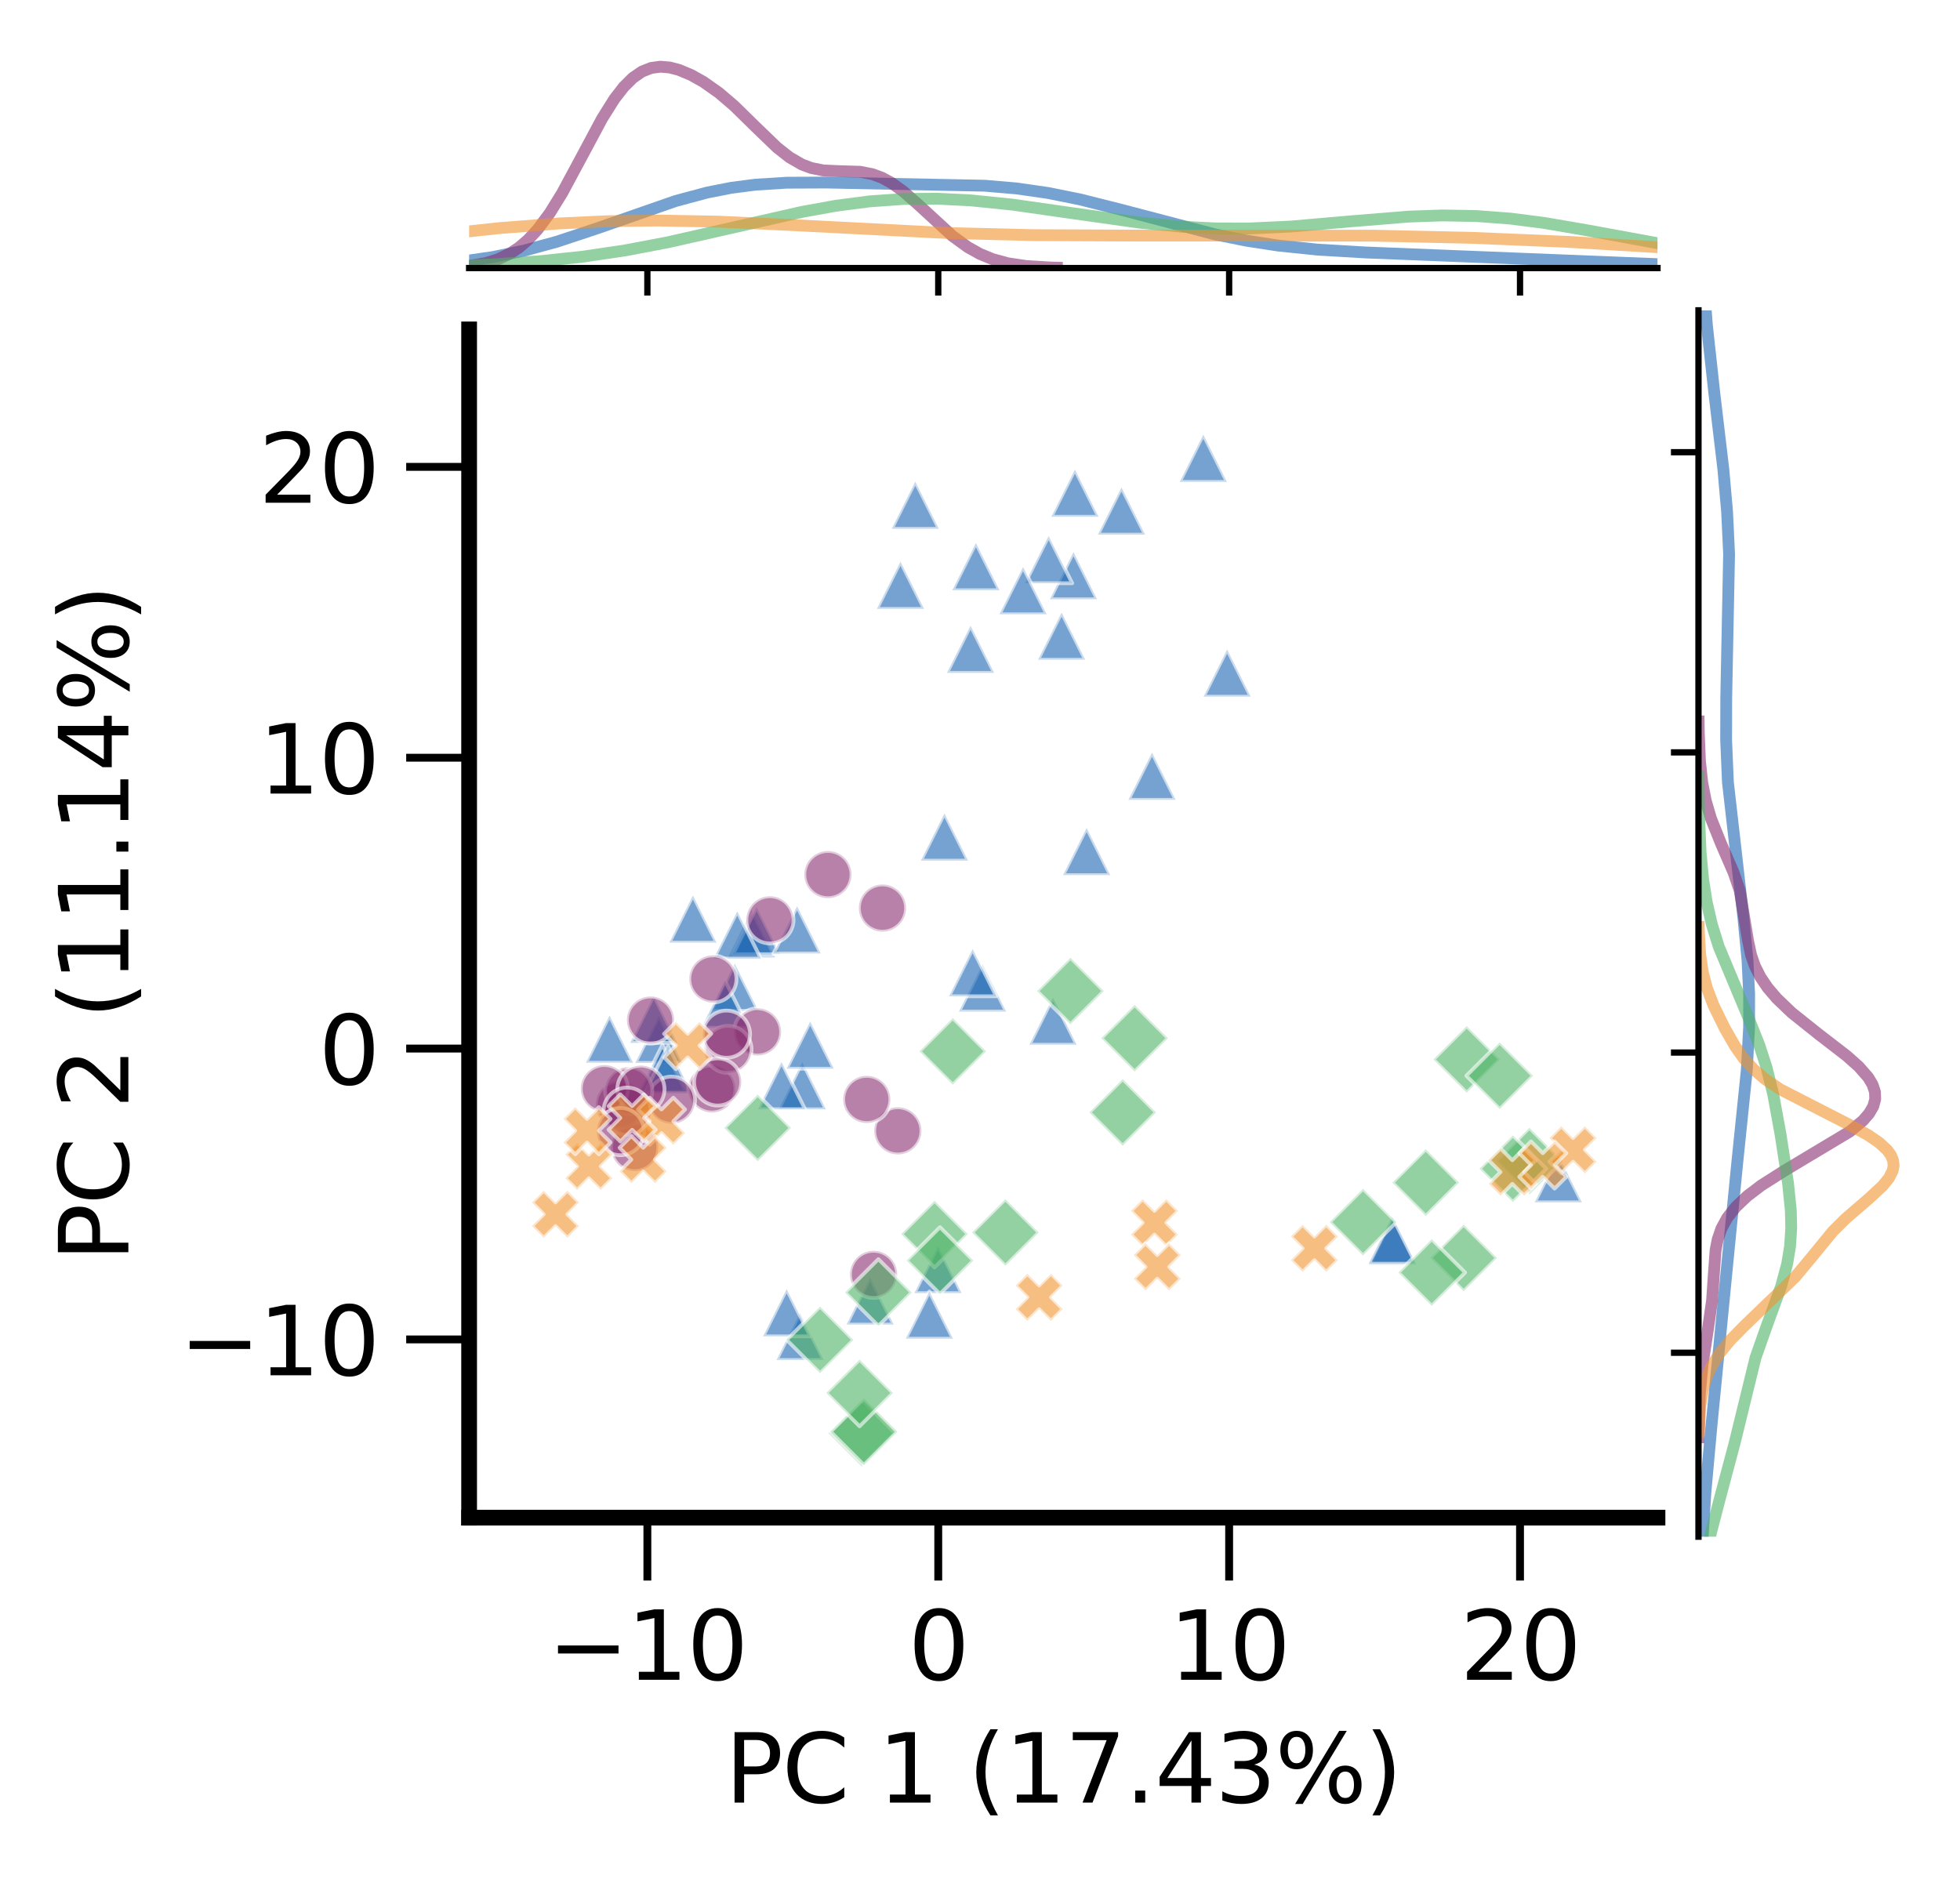 <?xml version="1.0" encoding="utf-8" standalone="no"?>
<!DOCTYPE svg PUBLIC "-//W3C//DTD SVG 1.1//EN"
  "http://www.w3.org/Graphics/SVG/1.1/DTD/svg11.dtd">
<svg xmlns:xlink="http://www.w3.org/1999/xlink" width="249.174pt" height="238.889pt" viewBox="0 0 249.174 238.889" xmlns="http://www.w3.org/2000/svg" version="1.1">
 <defs>
  <style type="text/css">*{stroke-linejoin: round; stroke-linecap: butt}</style>
 </defs>
 <g id="figure_1">
  <g id="patch_1">
   <path d="M 0 238.889 
L 249.174 238.889 
L 249.174 0 
L 0 0 
z
" style="fill: #ffffff"/>
  </g>
  <g id="axes_1">
   <g id="patch_2">
    <path d="M 59.639 192.961 
L 210.717 192.961 
L 210.717 41.884 
L 59.639 41.884 
z
" style="fill: #ffffff"/>
   </g>
   <g id="PathCollection_1">
    <defs>
     <path id="m19f40a8fdc" d="M 0 -3 
L -3 3 
L 3 3 
z
" style="stroke: #ffffff; stroke-opacity: 0.6; stroke-width: 0.48"/>
    </defs>
    <g clip-path="url(#p16af49d5ea)">
     <use xlink:href="#m19f40a8fdc" x="95.548" y="118.733" style="fill: #1965b0; fill-opacity: 0.6; stroke: #ffffff; stroke-opacity: 0.6; stroke-width: 0.48"/>
     <use xlink:href="#m19f40a8fdc" x="133.87" y="129.831" style="fill: #1965b0; fill-opacity: 0.6; stroke: #ffffff; stroke-opacity: 0.6; stroke-width: 0.48"/>
     <use xlink:href="#m19f40a8fdc" x="119.248" y="161.413" style="fill: #1965b0; fill-opacity: 0.6; stroke: #ffffff; stroke-opacity: 0.6; stroke-width: 0.48"/>
     <use xlink:href="#m19f40a8fdc" x="114.479" y="74.418" style="fill: #1965b0; fill-opacity: 0.6; stroke: #ffffff; stroke-opacity: 0.6; stroke-width: 0.48"/>
     <use xlink:href="#m19f40a8fdc" x="136.653" y="62.704" style="fill: #1965b0; fill-opacity: 0.6; stroke: #ffffff; stroke-opacity: 0.6; stroke-width: 0.48"/>
     <use xlink:href="#m19f40a8fdc" x="123.387" y="82.553" style="fill: #1965b0; fill-opacity: 0.6; stroke: #ffffff; stroke-opacity: 0.6; stroke-width: 0.48"/>
     <use xlink:href="#m19f40a8fdc" x="96.193" y="118.326" style="fill: #1965b0; fill-opacity: 0.6; stroke: #ffffff; stroke-opacity: 0.6; stroke-width: 0.48"/>
     <use xlink:href="#m19f40a8fdc" x="101.996" y="138.048" style="fill: #1965b0; fill-opacity: 0.6; stroke: #ffffff; stroke-opacity: 0.6; stroke-width: 0.48"/>
     <use xlink:href="#m19f40a8fdc" x="152.976" y="58.269" style="fill: #1965b0; fill-opacity: 0.6; stroke: #ffffff; stroke-opacity: 0.6; stroke-width: 0.48"/>
     <use xlink:href="#m19f40a8fdc" x="116.36" y="64.236" style="fill: #1965b0; fill-opacity: 0.6; stroke: #ffffff; stroke-opacity: 0.6; stroke-width: 0.48"/>
     <use xlink:href="#m19f40a8fdc" x="93.727" y="118.881" style="fill: #1965b0; fill-opacity: 0.6; stroke: #ffffff; stroke-opacity: 0.6; stroke-width: 0.48"/>
     <use xlink:href="#m19f40a8fdc" x="93.407" y="125.527" style="fill: #1965b0; fill-opacity: 0.6; stroke: #ffffff; stroke-opacity: 0.6; stroke-width: 0.48"/>
     <use xlink:href="#m19f40a8fdc" x="101.716" y="169.922" style="fill: #1965b0; fill-opacity: 0.6; stroke: #ffffff; stroke-opacity: 0.6; stroke-width: 0.48"/>
     <use xlink:href="#m19f40a8fdc" x="100.006" y="166.91" style="fill: #1965b0; fill-opacity: 0.6; stroke: #ffffff; stroke-opacity: 0.6; stroke-width: 0.48"/>
     <use xlink:href="#m19f40a8fdc" x="118.151" y="167.207" style="fill: #1965b0; fill-opacity: 0.6; stroke: #ffffff; stroke-opacity: 0.6; stroke-width: 0.48"/>
     <use xlink:href="#m19f40a8fdc" x="124.912" y="125.617" style="fill: #1965b0; fill-opacity: 0.6; stroke: #ffffff; stroke-opacity: 0.6; stroke-width: 0.48"/>
     <use xlink:href="#m19f40a8fdc" x="88.091" y="116.852" style="fill: #1965b0; fill-opacity: 0.6; stroke: #ffffff; stroke-opacity: 0.6; stroke-width: 0.48"/>
     <use xlink:href="#m19f40a8fdc" x="177.042" y="157.838" style="fill: #1965b0; fill-opacity: 0.6; stroke: #ffffff; stroke-opacity: 0.6; stroke-width: 0.48"/>
     <use xlink:href="#m19f40a8fdc" x="156.004" y="85.578" style="fill: #1965b0; fill-opacity: 0.6; stroke: #ffffff; stroke-opacity: 0.6; stroke-width: 0.48"/>
     <use xlink:href="#m19f40a8fdc" x="99.355" y="138.038" style="fill: #1965b0; fill-opacity: 0.6; stroke: #ffffff; stroke-opacity: 0.6; stroke-width: 0.48"/>
     <use xlink:href="#m19f40a8fdc" x="176.992" y="157.678" style="fill: #1965b0; fill-opacity: 0.6; stroke: #ffffff; stroke-opacity: 0.6; stroke-width: 0.48"/>
     <use xlink:href="#m19f40a8fdc" x="120.069" y="106.425" style="fill: #1965b0; fill-opacity: 0.6; stroke: #ffffff; stroke-opacity: 0.6; stroke-width: 0.48"/>
     <use xlink:href="#m19f40a8fdc" x="198.104" y="149.875" style="fill: #1965b0; fill-opacity: 0.6; stroke: #ffffff; stroke-opacity: 0.6; stroke-width: 0.48"/>
     <use xlink:href="#m19f40a8fdc" x="146.458" y="98.694" style="fill: #1965b0; fill-opacity: 0.6; stroke: #ffffff; stroke-opacity: 0.6; stroke-width: 0.48"/>
     <use xlink:href="#m19f40a8fdc" x="92.168" y="127.679" style="fill: #1965b0; fill-opacity: 0.6; stroke: #ffffff; stroke-opacity: 0.6; stroke-width: 0.48"/>
     <use xlink:href="#m19f40a8fdc" x="103.002" y="132.881" style="fill: #1965b0; fill-opacity: 0.6; stroke: #ffffff; stroke-opacity: 0.6; stroke-width: 0.48"/>
     <use xlink:href="#m19f40a8fdc" x="136.472" y="73.194" style="fill: #1965b0; fill-opacity: 0.6; stroke: #ffffff; stroke-opacity: 0.6; stroke-width: 0.48"/>
     <use xlink:href="#m19f40a8fdc" x="83.762" y="132.146" style="fill: #1965b0; fill-opacity: 0.6; stroke: #ffffff; stroke-opacity: 0.6; stroke-width: 0.48"/>
     <use xlink:href="#m19f40a8fdc" x="83.119" y="129.598" style="fill: #1965b0; fill-opacity: 0.6; stroke: #ffffff; stroke-opacity: 0.6; stroke-width: 0.48"/>
     <use xlink:href="#m19f40a8fdc" x="77.486" y="132.116" style="fill: #1965b0; fill-opacity: 0.6; stroke: #ffffff; stroke-opacity: 0.6; stroke-width: 0.48"/>
     <use xlink:href="#m19f40a8fdc" x="134.963" y="80.885" style="fill: #1965b0; fill-opacity: 0.6; stroke: #ffffff; stroke-opacity: 0.6; stroke-width: 0.48"/>
     <use xlink:href="#m19f40a8fdc" x="101.334" y="118.23" style="fill: #1965b0; fill-opacity: 0.6; stroke: #ffffff; stroke-opacity: 0.6; stroke-width: 0.48"/>
     <use xlink:href="#m19f40a8fdc" x="133.312" y="71.155" style="fill: #1965b0; fill-opacity: 0.6; stroke: #ffffff; stroke-opacity: 0.6; stroke-width: 0.48"/>
     <use xlink:href="#m19f40a8fdc" x="84.213" y="135.846" style="fill: #1965b0; fill-opacity: 0.6; stroke: #ffffff; stroke-opacity: 0.6; stroke-width: 0.48"/>
     <use xlink:href="#m19f40a8fdc" x="142.573" y="64.977" style="fill: #1965b0; fill-opacity: 0.6; stroke: #ffffff; stroke-opacity: 0.6; stroke-width: 0.48"/>
     <use xlink:href="#m19f40a8fdc" x="123.65" y="123.671" style="fill: #1965b0; fill-opacity: 0.6; stroke: #ffffff; stroke-opacity: 0.6; stroke-width: 0.48"/>
     <use xlink:href="#m19f40a8fdc" x="138.142" y="108.27" style="fill: #1965b0; fill-opacity: 0.6; stroke: #ffffff; stroke-opacity: 0.6; stroke-width: 0.48"/>
     <use xlink:href="#m19f40a8fdc" x="84.93" y="136.005" style="fill: #1965b0; fill-opacity: 0.6; stroke: #ffffff; stroke-opacity: 0.6; stroke-width: 0.48"/>
     <use xlink:href="#m19f40a8fdc" x="130.06" y="75.1" style="fill: #1965b0; fill-opacity: 0.6; stroke: #ffffff; stroke-opacity: 0.6; stroke-width: 0.48"/>
     <use xlink:href="#m19f40a8fdc" x="124.067" y="72.048" style="fill: #1965b0; fill-opacity: 0.6; stroke: #ffffff; stroke-opacity: 0.6; stroke-width: 0.48"/>
     <use xlink:href="#m19f40a8fdc" x="110.616" y="165.413" style="fill: #1965b0; fill-opacity: 0.6; stroke: #ffffff; stroke-opacity: 0.6; stroke-width: 0.48"/>
    </g>
   </g>
   <g id="PathCollection_2">
    <defs>
     <path id="m6156c05805" d="M 0 3 
C 0.796 3 1.559 2.684 2.121 2.121 
C 2.684 1.559 3 0.796 3 0 
C 3 -0.796 2.684 -1.559 2.121 -2.121 
C 1.559 -2.684 0.796 -3 0 -3 
C -0.796 -3 -1.559 -2.684 -2.121 -2.121 
C -2.684 -1.559 -3 -0.796 -3 0 
C -3 0.796 -2.684 1.559 -2.121 2.121 
C -1.559 2.684 -0.796 3 0 3 
z
" style="stroke: #ffffff; stroke-opacity: 0.6; stroke-width: 0.48"/>
    </defs>
    <g clip-path="url(#p16af49d5ea)">
     <use xlink:href="#m6156c05805" x="80.689" y="145.907" style="fill: #882e72; fill-opacity: 0.6; stroke: #ffffff; stroke-opacity: 0.6; stroke-width: 0.48"/>
     <use xlink:href="#m6156c05805" x="90.499" y="138.45" style="fill: #882e72; fill-opacity: 0.6; stroke: #ffffff; stroke-opacity: 0.6; stroke-width: 0.48"/>
     <use xlink:href="#m6156c05805" x="114.14" y="143.782" style="fill: #882e72; fill-opacity: 0.6; stroke: #ffffff; stroke-opacity: 0.6; stroke-width: 0.48"/>
     <use xlink:href="#m6156c05805" x="97.88" y="116.955" style="fill: #882e72; fill-opacity: 0.6; stroke: #ffffff; stroke-opacity: 0.6; stroke-width: 0.48"/>
     <use xlink:href="#m6156c05805" x="85.365" y="139.887" style="fill: #882e72; fill-opacity: 0.6; stroke: #ffffff; stroke-opacity: 0.6; stroke-width: 0.48"/>
     <use xlink:href="#m6156c05805" x="78.743" y="140.455" style="fill: #882e72; fill-opacity: 0.6; stroke: #ffffff; stroke-opacity: 0.6; stroke-width: 0.48"/>
     <use xlink:href="#m6156c05805" x="111.057" y="162.03" style="fill: #882e72; fill-opacity: 0.6; stroke: #ffffff; stroke-opacity: 0.6; stroke-width: 0.48"/>
     <use xlink:href="#m6156c05805" x="79.922" y="138.683" style="fill: #882e72; fill-opacity: 0.6; stroke: #ffffff; stroke-opacity: 0.6; stroke-width: 0.48"/>
     <use xlink:href="#m6156c05805" x="76.835" y="138.419" style="fill: #882e72; fill-opacity: 0.6; stroke: #ffffff; stroke-opacity: 0.6; stroke-width: 0.48"/>
     <use xlink:href="#m6156c05805" x="81.477" y="138.489" style="fill: #882e72; fill-opacity: 0.6; stroke: #ffffff; stroke-opacity: 0.6; stroke-width: 0.48"/>
     <use xlink:href="#m6156c05805" x="110.193" y="139.787" style="fill: #882e72; fill-opacity: 0.6; stroke: #ffffff; stroke-opacity: 0.6; stroke-width: 0.48"/>
     <use xlink:href="#m6156c05805" x="96.304" y="131.202" style="fill: #882e72; fill-opacity: 0.6; stroke: #ffffff; stroke-opacity: 0.6; stroke-width: 0.48"/>
     <use xlink:href="#m6156c05805" x="92.546" y="133.431" style="fill: #882e72; fill-opacity: 0.6; stroke: #ffffff; stroke-opacity: 0.6; stroke-width: 0.48"/>
     <use xlink:href="#m6156c05805" x="91.24" y="137.565" style="fill: #882e72; fill-opacity: 0.6; stroke: #ffffff; stroke-opacity: 0.6; stroke-width: 0.48"/>
     <use xlink:href="#m6156c05805" x="79.726" y="141.281" style="fill: #882e72; fill-opacity: 0.6; stroke: #ffffff; stroke-opacity: 0.6; stroke-width: 0.48"/>
     <use xlink:href="#m6156c05805" x="78.876" y="143.882" style="fill: #882e72; fill-opacity: 0.6; stroke: #ffffff; stroke-opacity: 0.6; stroke-width: 0.48"/>
     <use xlink:href="#m6156c05805" x="105.253" y="111.199" style="fill: #882e72; fill-opacity: 0.6; stroke: #ffffff; stroke-opacity: 0.6; stroke-width: 0.48"/>
     <use xlink:href="#m6156c05805" x="112.186" y="115.459" style="fill: #882e72; fill-opacity: 0.6; stroke: #ffffff; stroke-opacity: 0.6; stroke-width: 0.48"/>
     <use xlink:href="#m6156c05805" x="82.697" y="129.699" style="fill: #882e72; fill-opacity: 0.6; stroke: #ffffff; stroke-opacity: 0.6; stroke-width: 0.48"/>
     <use xlink:href="#m6156c05805" x="90.629" y="124.471" style="fill: #882e72; fill-opacity: 0.6; stroke: #ffffff; stroke-opacity: 0.6; stroke-width: 0.48"/>
     <use xlink:href="#m6156c05805" x="92.359" y="131.492" style="fill: #882e72; fill-opacity: 0.6; stroke: #ffffff; stroke-opacity: 0.6; stroke-width: 0.48"/>
    </g>
   </g>
   <g id="PathCollection_3">
    <defs>
     <path id="m0827070810" d="M -0 4.243 
L 4.243 0 
L 0 -4.243 
L -4.243 -0 
z
" style="stroke: #ffffff; stroke-opacity: 0.6; stroke-width: 0.48"/>
    </defs>
    <g clip-path="url(#p16af49d5ea)">
     <use xlink:href="#m0827070810" x="144.245" y="132.004" style="fill: #4eb265; fill-opacity: 0.6; stroke: #ffffff; stroke-opacity: 0.6; stroke-width: 0.48"/>
     <use xlink:href="#m0827070810" x="186.46" y="134.702" style="fill: #4eb265; fill-opacity: 0.6; stroke: #ffffff; stroke-opacity: 0.6; stroke-width: 0.48"/>
     <use xlink:href="#m0827070810" x="181.253" y="150.364" style="fill: #4eb265; fill-opacity: 0.6; stroke: #ffffff; stroke-opacity: 0.6; stroke-width: 0.48"/>
     <use xlink:href="#m0827070810" x="118.807" y="156.908" style="fill: #4eb265; fill-opacity: 0.6; stroke: #ffffff; stroke-opacity: 0.6; stroke-width: 0.48"/>
     <use xlink:href="#m0827070810" x="96.321" y="143.41" style="fill: #4eb265; fill-opacity: 0.6; stroke: #ffffff; stroke-opacity: 0.6; stroke-width: 0.48"/>
     <use xlink:href="#m0827070810" x="109.546" y="182.223" style="fill: #4eb265; fill-opacity: 0.6; stroke: #ffffff; stroke-opacity: 0.6; stroke-width: 0.48"/>
     <use xlink:href="#m0827070810" x="194.433" y="147.632" style="fill: #4eb265; fill-opacity: 0.6; stroke: #ffffff; stroke-opacity: 0.6; stroke-width: 0.48"/>
     <use xlink:href="#m0827070810" x="186.075" y="159.941" style="fill: #4eb265; fill-opacity: 0.6; stroke: #ffffff; stroke-opacity: 0.6; stroke-width: 0.48"/>
     <use xlink:href="#m0827070810" x="182.015" y="161.796" style="fill: #4eb265; fill-opacity: 0.6; stroke: #ffffff; stroke-opacity: 0.6; stroke-width: 0.48"/>
     <use xlink:href="#m0827070810" x="119.499" y="160.275" style="fill: #4eb265; fill-opacity: 0.6; stroke: #ffffff; stroke-opacity: 0.6; stroke-width: 0.48"/>
     <use xlink:href="#m0827070810" x="109.848" y="182.033" style="fill: #4eb265; fill-opacity: 0.6; stroke: #ffffff; stroke-opacity: 0.6; stroke-width: 0.48"/>
     <use xlink:href="#m0827070810" x="121.121" y="133.672" style="fill: #4eb265; fill-opacity: 0.6; stroke: #ffffff; stroke-opacity: 0.6; stroke-width: 0.48"/>
     <use xlink:href="#m0827070810" x="173.281" y="155.387" style="fill: #4eb265; fill-opacity: 0.6; stroke: #ffffff; stroke-opacity: 0.6; stroke-width: 0.48"/>
     <use xlink:href="#m0827070810" x="109.277" y="177.107" style="fill: #4eb265; fill-opacity: 0.6; stroke: #ffffff; stroke-opacity: 0.6; stroke-width: 0.48"/>
     <use xlink:href="#m0827070810" x="192.325" y="148.599" style="fill: #4eb265; fill-opacity: 0.6; stroke: #ffffff; stroke-opacity: 0.6; stroke-width: 0.48"/>
     <use xlink:href="#m0827070810" x="142.726" y="141.438" style="fill: #4eb265; fill-opacity: 0.6; stroke: #ffffff; stroke-opacity: 0.6; stroke-width: 0.48"/>
     <use xlink:href="#m0827070810" x="136.085" y="126.007" style="fill: #4eb265; fill-opacity: 0.6; stroke: #ffffff; stroke-opacity: 0.6; stroke-width: 0.48"/>
     <use xlink:href="#m0827070810" x="104.255" y="170.364" style="fill: #4eb265; fill-opacity: 0.6; stroke: #ffffff; stroke-opacity: 0.6; stroke-width: 0.48"/>
     <use xlink:href="#m0827070810" x="127.817" y="156.706" style="fill: #4eb265; fill-opacity: 0.6; stroke: #ffffff; stroke-opacity: 0.6; stroke-width: 0.48"/>
     <use xlink:href="#m0827070810" x="190.659" y="136.778" style="fill: #4eb265; fill-opacity: 0.6; stroke: #ffffff; stroke-opacity: 0.6; stroke-width: 0.48"/>
     <use xlink:href="#m0827070810" x="111.669" y="164.336" style="fill: #4eb265; fill-opacity: 0.6; stroke: #ffffff; stroke-opacity: 0.6; stroke-width: 0.48"/>
    </g>
   </g>
   <g id="PathCollection_4">
    <defs>
     <path id="m27d847a6b3" d="M -1.5 3 
L 0 1.5 
L 1.5 3 
L 3 1.5 
L 1.5 0 
L 3 -1.5 
L 1.5 -3 
L 0 -1.5 
L -1.5 -3 
L -3 -1.5 
L -1.5 0 
L -3 1.5 
z
" style="stroke: #ffffff; stroke-opacity: 0.6; stroke-width: 0.48"/>
    </defs>
    <g clip-path="url(#p16af49d5ea)">
     <use xlink:href="#m27d847a6b3" x="192.261" y="149.021" style="fill: #f1932d; fill-opacity: 0.6; stroke: #ffffff; stroke-opacity: 0.6; stroke-width: 0.48"/>
     <use xlink:href="#m27d847a6b3" x="146.768" y="155.465" style="fill: #f1932d; fill-opacity: 0.6; stroke: #ffffff; stroke-opacity: 0.6; stroke-width: 0.48"/>
     <use xlink:href="#m27d847a6b3" x="147.125" y="161.077" style="fill: #f1932d; fill-opacity: 0.6; stroke: #ffffff; stroke-opacity: 0.6; stroke-width: 0.48"/>
     <use xlink:href="#m27d847a6b3" x="199.979" y="146.199" style="fill: #f1932d; fill-opacity: 0.6; stroke: #ffffff; stroke-opacity: 0.6; stroke-width: 0.48"/>
     <use xlink:href="#m27d847a6b3" x="132.106" y="164.95" style="fill: #f1932d; fill-opacity: 0.6; stroke: #ffffff; stroke-opacity: 0.6; stroke-width: 0.48"/>
     <use xlink:href="#m27d847a6b3" x="84.097" y="142.563" style="fill: #f1932d; fill-opacity: 0.6; stroke: #ffffff; stroke-opacity: 0.6; stroke-width: 0.48"/>
     <use xlink:href="#m27d847a6b3" x="70.624" y="154.386" style="fill: #f1932d; fill-opacity: 0.6; stroke: #ffffff; stroke-opacity: 0.6; stroke-width: 0.48"/>
     <use xlink:href="#m27d847a6b3" x="74.861" y="148.301" style="fill: #f1932d; fill-opacity: 0.6; stroke: #ffffff; stroke-opacity: 0.6; stroke-width: 0.48"/>
     <use xlink:href="#m27d847a6b3" x="80.364" y="142.141" style="fill: #f1932d; fill-opacity: 0.6; stroke: #ffffff; stroke-opacity: 0.6; stroke-width: 0.48"/>
     <use xlink:href="#m27d847a6b3" x="87.421" y="132.942" style="fill: #f1932d; fill-opacity: 0.6; stroke: #ffffff; stroke-opacity: 0.6; stroke-width: 0.48"/>
     <use xlink:href="#m27d847a6b3" x="167.098" y="158.719" style="fill: #f1932d; fill-opacity: 0.6; stroke: #ffffff; stroke-opacity: 0.6; stroke-width: 0.48"/>
     <use xlink:href="#m27d847a6b3" x="196.137" y="148.127" style="fill: #f1932d; fill-opacity: 0.6; stroke: #ffffff; stroke-opacity: 0.6; stroke-width: 0.48"/>
     <use xlink:href="#m27d847a6b3" x="74.63" y="143.765" style="fill: #f1932d; fill-opacity: 0.6; stroke: #ffffff; stroke-opacity: 0.6; stroke-width: 0.48"/>
     <use xlink:href="#m27d847a6b3" x="81.767" y="147.434" style="fill: #f1932d; fill-opacity: 0.6; stroke: #ffffff; stroke-opacity: 0.6; stroke-width: 0.48"/>
    </g>
   </g>
   <g id="matplotlib.axis_1">
    <g id="xtick_1">
     <g id="line2d_1">
      <defs>
       <path id="m0c6d3753a6" d="M 0 0 
L 0 8 
" style="stroke: #000000"/>
      </defs>
      <g>
       <use xlink:href="#m0c6d3753a6" x="82.3" y="192.961" style="stroke: #000000"/>
      </g>
     </g>
     <g id="text_1">
      <!-- −10 -->
      <g transform="translate(69.637 213.579) scale(0.12 -0.12)">
       <defs>
        <path id="DejaVuSans-2212" d="M 678 2272 
L 4684 2272 
L 4684 1741 
L 678 1741 
L 678 2272 
z
" transform="scale(0.016)"/>
        <path id="DejaVuSans-31" d="M 794 531 
L 1825 531 
L 1825 4091 
L 703 3866 
L 703 4441 
L 1819 4666 
L 2450 4666 
L 2450 531 
L 3481 531 
L 3481 0 
L 794 0 
L 794 531 
z
" transform="scale(0.016)"/>
        <path id="DejaVuSans-30" d="M 2034 4250 
Q 1547 4250 1301 3770 
Q 1056 3291 1056 2328 
Q 1056 1369 1301 889 
Q 1547 409 2034 409 
Q 2525 409 2770 889 
Q 3016 1369 3016 2328 
Q 3016 3291 2770 3770 
Q 2525 4250 2034 4250 
z
M 2034 4750 
Q 2819 4750 3233 4129 
Q 3647 3509 3647 2328 
Q 3647 1150 3233 529 
Q 2819 -91 2034 -91 
Q 1250 -91 836 529 
Q 422 1150 422 2328 
Q 422 3509 836 4129 
Q 1250 4750 2034 4750 
z
" transform="scale(0.016)"/>
       </defs>
       <use xlink:href="#DejaVuSans-2212"/>
       <use xlink:href="#DejaVuSans-31" x="83.789"/>
       <use xlink:href="#DejaVuSans-30" x="147.412"/>
      </g>
     </g>
    </g>
    <g id="xtick_2">
     <g id="line2d_2">
      <g>
       <use xlink:href="#m0c6d3753a6" x="119.28" y="192.961" style="stroke: #000000"/>
      </g>
     </g>
     <g id="text_2">
      <!-- 0 -->
      <g transform="translate(115.463 213.579) scale(0.12 -0.12)">
       <use xlink:href="#DejaVuSans-30"/>
      </g>
     </g>
    </g>
    <g id="xtick_3">
     <g id="line2d_3">
      <g>
       <use xlink:href="#m0c6d3753a6" x="156.26" y="192.961" style="stroke: #000000"/>
      </g>
     </g>
     <g id="text_3">
      <!-- 10 -->
      <g transform="translate(148.625 213.579) scale(0.12 -0.12)">
       <use xlink:href="#DejaVuSans-31"/>
       <use xlink:href="#DejaVuSans-30" x="63.623"/>
      </g>
     </g>
    </g>
    <g id="xtick_4">
     <g id="line2d_4">
      <g>
       <use xlink:href="#m0c6d3753a6" x="193.24" y="192.961" style="stroke: #000000"/>
      </g>
     </g>
     <g id="text_4">
      <!-- 20 -->
      <g transform="translate(185.605 213.579) scale(0.12 -0.12)">
       <defs>
        <path id="DejaVuSans-32" d="M 1228 531 
L 3431 531 
L 3431 0 
L 469 0 
L 469 531 
Q 828 903 1448 1529 
Q 2069 2156 2228 2338 
Q 2531 2678 2651 2914 
Q 2772 3150 2772 3378 
Q 2772 3750 2511 3984 
Q 2250 4219 1831 4219 
Q 1534 4219 1204 4116 
Q 875 4013 500 3803 
L 500 4441 
Q 881 4594 1212 4672 
Q 1544 4750 1819 4750 
Q 2544 4750 2975 4387 
Q 3406 4025 3406 3419 
Q 3406 3131 3298 2873 
Q 3191 2616 2906 2266 
Q 2828 2175 2409 1742 
Q 1991 1309 1228 531 
z
" transform="scale(0.016)"/>
       </defs>
       <use xlink:href="#DejaVuSans-32"/>
       <use xlink:href="#DejaVuSans-30" x="63.623"/>
      </g>
     </g>
    </g>
    <g id="text_5">
     <!-- PC 1 (17.43%) -->
     <g transform="translate(92.18 229.193) scale(0.12 -0.12)">
      <defs>
       <path id="DejaVuSans-50" d="M 1259 4147 
L 1259 2394 
L 2053 2394 
Q 2494 2394 2734 2622 
Q 2975 2850 2975 3272 
Q 2975 3691 2734 3919 
Q 2494 4147 2053 4147 
L 1259 4147 
z
M 628 4666 
L 2053 4666 
Q 2838 4666 3239 4311 
Q 3641 3956 3641 3272 
Q 3641 2581 3239 2228 
Q 2838 1875 2053 1875 
L 1259 1875 
L 1259 0 
L 628 0 
L 628 4666 
z
" transform="scale(0.016)"/>
       <path id="DejaVuSans-43" d="M 4122 4306 
L 4122 3641 
Q 3803 3938 3442 4084 
Q 3081 4231 2675 4231 
Q 1875 4231 1450 3742 
Q 1025 3253 1025 2328 
Q 1025 1406 1450 917 
Q 1875 428 2675 428 
Q 3081 428 3442 575 
Q 3803 722 4122 1019 
L 4122 359 
Q 3791 134 3420 21 
Q 3050 -91 2638 -91 
Q 1578 -91 968 557 
Q 359 1206 359 2328 
Q 359 3453 968 4101 
Q 1578 4750 2638 4750 
Q 3056 4750 3426 4639 
Q 3797 4528 4122 4306 
z
" transform="scale(0.016)"/>
       <path id="DejaVuSans-20" transform="scale(0.016)"/>
       <path id="DejaVuSans-28" d="M 1984 4856 
Q 1566 4138 1362 3434 
Q 1159 2731 1159 2009 
Q 1159 1288 1364 580 
Q 1569 -128 1984 -844 
L 1484 -844 
Q 1016 -109 783 600 
Q 550 1309 550 2009 
Q 550 2706 781 3412 
Q 1013 4119 1484 4856 
L 1984 4856 
z
" transform="scale(0.016)"/>
       <path id="DejaVuSans-37" d="M 525 4666 
L 3525 4666 
L 3525 4397 
L 1831 0 
L 1172 0 
L 2766 4134 
L 525 4134 
L 525 4666 
z
" transform="scale(0.016)"/>
       <path id="DejaVuSans-2e" d="M 684 794 
L 1344 794 
L 1344 0 
L 684 0 
L 684 794 
z
" transform="scale(0.016)"/>
       <path id="DejaVuSans-34" d="M 2419 4116 
L 825 1625 
L 2419 1625 
L 2419 4116 
z
M 2253 4666 
L 3047 4666 
L 3047 1625 
L 3713 1625 
L 3713 1100 
L 3047 1100 
L 3047 0 
L 2419 0 
L 2419 1100 
L 313 1100 
L 313 1709 
L 2253 4666 
z
" transform="scale(0.016)"/>
       <path id="DejaVuSans-33" d="M 2597 2516 
Q 3050 2419 3304 2112 
Q 3559 1806 3559 1356 
Q 3559 666 3084 287 
Q 2609 -91 1734 -91 
Q 1441 -91 1130 -33 
Q 819 25 488 141 
L 488 750 
Q 750 597 1062 519 
Q 1375 441 1716 441 
Q 2309 441 2620 675 
Q 2931 909 2931 1356 
Q 2931 1769 2642 2001 
Q 2353 2234 1838 2234 
L 1294 2234 
L 1294 2753 
L 1863 2753 
Q 2328 2753 2575 2939 
Q 2822 3125 2822 3475 
Q 2822 3834 2567 4026 
Q 2313 4219 1838 4219 
Q 1578 4219 1281 4162 
Q 984 4106 628 3988 
L 628 4550 
Q 988 4650 1302 4700 
Q 1616 4750 1894 4750 
Q 2613 4750 3031 4423 
Q 3450 4097 3450 3541 
Q 3450 3153 3228 2886 
Q 3006 2619 2597 2516 
z
" transform="scale(0.016)"/>
       <path id="DejaVuSans-25" d="M 4653 2053 
Q 4381 2053 4226 1822 
Q 4072 1591 4072 1178 
Q 4072 772 4226 539 
Q 4381 306 4653 306 
Q 4919 306 5073 539 
Q 5228 772 5228 1178 
Q 5228 1588 5073 1820 
Q 4919 2053 4653 2053 
z
M 4653 2450 
Q 5147 2450 5437 2106 
Q 5728 1763 5728 1178 
Q 5728 594 5436 251 
Q 5144 -91 4653 -91 
Q 4153 -91 3862 251 
Q 3572 594 3572 1178 
Q 3572 1766 3864 2108 
Q 4156 2450 4653 2450 
z
M 1428 4353 
Q 1159 4353 1004 4120 
Q 850 3888 850 3481 
Q 850 3069 1003 2837 
Q 1156 2606 1428 2606 
Q 1700 2606 1854 2837 
Q 2009 3069 2009 3481 
Q 2009 3884 1853 4118 
Q 1697 4353 1428 4353 
z
M 4250 4750 
L 4750 4750 
L 1831 -91 
L 1331 -91 
L 4250 4750 
z
M 1428 4750 
Q 1922 4750 2215 4408 
Q 2509 4066 2509 3481 
Q 2509 2891 2217 2550 
Q 1925 2209 1428 2209 
Q 931 2209 642 2551 
Q 353 2894 353 3481 
Q 353 4063 643 4406 
Q 934 4750 1428 4750 
z
" transform="scale(0.016)"/>
       <path id="DejaVuSans-29" d="M 513 4856 
L 1013 4856 
Q 1481 4119 1714 3412 
Q 1947 2706 1947 2009 
Q 1947 1309 1714 600 
Q 1481 -109 1013 -844 
L 513 -844 
Q 928 -128 1133 580 
Q 1338 1288 1338 2009 
Q 1338 2731 1133 3434 
Q 928 4138 513 4856 
z
" transform="scale(0.016)"/>
      </defs>
      <use xlink:href="#DejaVuSans-50"/>
      <use xlink:href="#DejaVuSans-43" x="60.303"/>
      <use xlink:href="#DejaVuSans-20" x="130.127"/>
      <use xlink:href="#DejaVuSans-31" x="161.914"/>
      <use xlink:href="#DejaVuSans-20" x="225.537"/>
      <use xlink:href="#DejaVuSans-28" x="257.324"/>
      <use xlink:href="#DejaVuSans-31" x="296.338"/>
      <use xlink:href="#DejaVuSans-37" x="359.961"/>
      <use xlink:href="#DejaVuSans-2e" x="423.584"/>
      <use xlink:href="#DejaVuSans-34" x="455.371"/>
      <use xlink:href="#DejaVuSans-33" x="518.994"/>
      <use xlink:href="#DejaVuSans-25" x="582.617"/>
      <use xlink:href="#DejaVuSans-29" x="677.637"/>
     </g>
    </g>
   </g>
   <g id="matplotlib.axis_2">
    <g id="ytick_1">
     <g id="line2d_5">
      <defs>
       <path id="m948df9ab10" d="M 0 0 
L -8 0 
" style="stroke: #000000"/>
      </defs>
      <g>
       <use xlink:href="#m948df9ab10" x="59.639" y="170.301" style="stroke: #000000"/>
      </g>
     </g>
     <g id="text_6">
      <!-- −10 -->
      <g transform="translate(22.814 174.86) scale(0.12 -0.12)">
       <use xlink:href="#DejaVuSans-2212"/>
       <use xlink:href="#DejaVuSans-31" x="83.789"/>
       <use xlink:href="#DejaVuSans-30" x="147.412"/>
      </g>
     </g>
    </g>
    <g id="ytick_2">
     <g id="line2d_6">
      <g>
       <use xlink:href="#m948df9ab10" x="59.639" y="133.32" style="stroke: #000000"/>
      </g>
     </g>
     <g id="text_7">
      <!-- 0 -->
      <g transform="translate(40.504 137.88) scale(0.12 -0.12)">
       <use xlink:href="#DejaVuSans-30"/>
      </g>
     </g>
    </g>
    <g id="ytick_3">
     <g id="line2d_7">
      <g>
       <use xlink:href="#m948df9ab10" x="59.639" y="96.34" style="stroke: #000000"/>
      </g>
     </g>
     <g id="text_8">
      <!-- 10 -->
      <g transform="translate(32.869 100.899) scale(0.12 -0.12)">
       <use xlink:href="#DejaVuSans-31"/>
       <use xlink:href="#DejaVuSans-30" x="63.623"/>
      </g>
     </g>
    </g>
    <g id="ytick_4">
     <g id="line2d_8">
      <g>
       <use xlink:href="#m948df9ab10" x="59.639" y="59.36" style="stroke: #000000"/>
      </g>
     </g>
     <g id="text_9">
      <!-- 20 -->
      <g transform="translate(32.869 63.919) scale(0.12 -0.12)">
       <use xlink:href="#DejaVuSans-32"/>
       <use xlink:href="#DejaVuSans-30" x="63.623"/>
      </g>
     </g>
    </g>
    <g id="text_10">
     <!-- PC 2 (11.14%) -->
     <g transform="translate(16.318 160.421) rotate(-90) scale(0.12 -0.12)">
      <use xlink:href="#DejaVuSans-50"/>
      <use xlink:href="#DejaVuSans-43" x="60.303"/>
      <use xlink:href="#DejaVuSans-20" x="130.127"/>
      <use xlink:href="#DejaVuSans-32" x="161.914"/>
      <use xlink:href="#DejaVuSans-20" x="225.537"/>
      <use xlink:href="#DejaVuSans-28" x="257.324"/>
      <use xlink:href="#DejaVuSans-31" x="296.338"/>
      <use xlink:href="#DejaVuSans-31" x="359.961"/>
      <use xlink:href="#DejaVuSans-2e" x="423.584"/>
      <use xlink:href="#DejaVuSans-31" x="455.371"/>
      <use xlink:href="#DejaVuSans-34" x="518.994"/>
      <use xlink:href="#DejaVuSans-25" x="582.617"/>
      <use xlink:href="#DejaVuSans-29" x="677.637"/>
     </g>
    </g>
   </g>
   <g id="patch_3">
    <path d="M 59.639 192.961 
L 59.639 41.884 
" style="fill: none; stroke: #000000; stroke-width: 2; stroke-linejoin: miter; stroke-linecap: square"/>
   </g>
   <g id="patch_4">
    <path d="M 59.639 192.961 
L 210.717 192.961 
" style="fill: none; stroke: #000000; stroke-width: 2; stroke-linejoin: miter; stroke-linecap: square"/>
   </g>
  </g>
  <g id="axes_2">
   <g id="patch_5">
    <path d="M 59.639 34.084 
L 210.717 34.084 
L 210.717 7.2 
L 59.639 7.2 
z
" style="fill: #ffffff"/>
   </g>
   <g id="matplotlib.axis_3">
    <g id="xtick_5">
     <g id="line2d_9">
      <defs>
       <path id="mfe40cecc60" d="M 0 0 
L 0 3.5 
" style="stroke: #000000; stroke-width: 0.8"/>
      </defs>
      <g>
       <use xlink:href="#mfe40cecc60" x="82.3" y="34.084" style="stroke: #000000; stroke-width: 0.8"/>
      </g>
     </g>
    </g>
    <g id="xtick_6">
     <g id="line2d_10">
      <g>
       <use xlink:href="#mfe40cecc60" x="119.28" y="34.084" style="stroke: #000000; stroke-width: 0.8"/>
      </g>
     </g>
    </g>
    <g id="xtick_7">
     <g id="line2d_11">
      <g>
       <use xlink:href="#mfe40cecc60" x="156.26" y="34.084" style="stroke: #000000; stroke-width: 0.8"/>
      </g>
     </g>
    </g>
    <g id="xtick_8">
     <g id="line2d_12">
      <g>
       <use xlink:href="#mfe40cecc60" x="193.24" y="34.084" style="stroke: #000000; stroke-width: 0.8"/>
      </g>
     </g>
    </g>
   </g>
   <g id="matplotlib.axis_4">
    <g id="ytick_5"/>
    <g id="ytick_6"/>
   </g>
   <g id="line2d_13">
    <path d="M 37.509 34.07 
L 48.596 33.93 
L 54.643 33.639 
L 58.675 33.262 
L 62.706 32.676 
L 66.738 31.838 
L 70.77 30.74 
L 75.809 29.069 
L 85.888 25.559 
L 89.92 24.478 
L 92.943 23.884 
L 95.967 23.487 
L 99.999 23.231 
L 105.038 23.209 
L 125.196 23.613 
L 129.228 23.959 
L 133.259 24.539 
L 137.291 25.353 
L 142.331 26.62 
L 154.425 29.79 
L 158.457 30.602 
L 162.489 31.221 
L 167.528 31.74 
L 173.576 32.097 
L 216.915 33.836 
L 228.002 34.032 
L 238.081 34.077 
L 238.081 34.077 
" clip-path="url(#pa56ccf774b)" style="fill: none; stroke: #1965b0; stroke-opacity: 0.6; stroke-width: 1.5; stroke-linecap: square"/>
   </g>
   <g id="line2d_14">
    <path d="M 56.621 34.014 
L 59.746 33.797 
L 61.699 33.46 
L 63.262 32.986 
L 64.824 32.245 
L 65.996 31.462 
L 67.168 30.45 
L 68.34 29.182 
L 69.902 27.082 
L 71.465 24.549 
L 73.808 20.194 
L 76.543 15.08 
L 78.105 12.589 
L 79.277 11.071 
L 80.449 9.904 
L 81.621 9.098 
L 82.792 8.636 
L 83.964 8.48 
L 85.136 8.58 
L 86.308 8.885 
L 87.871 9.538 
L 89.433 10.416 
L 91.386 11.793 
L 93.339 13.462 
L 96.073 16.145 
L 98.808 18.777 
L 100.37 20.004 
L 101.933 20.908 
L 103.105 21.354 
L 104.667 21.669 
L 106.62 21.757 
L 109.354 21.842 
L 110.917 22.149 
L 112.089 22.583 
L 113.261 23.21 
L 114.823 24.323 
L 116.776 26.042 
L 121.073 29.997 
L 123.026 31.418 
L 124.588 32.291 
L 126.151 32.937 
L 128.104 33.472 
L 130.448 33.824 
L 133.573 34.014 
L 134.354 34.035 
L 134.354 34.035 
" clip-path="url(#pa56ccf774b)" style="fill: none; stroke: #882e72; stroke-opacity: 0.6; stroke-width: 1.5; stroke-linecap: square"/>
   </g>
   <g id="line2d_15">
    <path d="M 38.797 34.068 
L 53.793 33.93 
L 62.363 33.639 
L 68.789 33.201 
L 74.145 32.628 
L 79.501 31.833 
L 84.857 30.816 
L 92.355 29.12 
L 101.995 26.933 
L 106.28 26.16 
L 110.564 25.602 
L 114.849 25.3 
L 119.134 25.264 
L 123.418 25.477 
L 128.774 26.026 
L 136.272 27.097 
L 144.841 28.304 
L 150.197 28.826 
L 154.482 29.04 
L 158.766 29.052 
L 164.122 28.804 
L 171.62 28.15 
L 179.118 27.539 
L 183.403 27.392 
L 187.687 27.469 
L 191.972 27.79 
L 196.257 28.337 
L 201.612 29.254 
L 217.68 32.2 
L 223.035 32.891 
L 228.391 33.381 
L 234.818 33.746 
L 243.387 33.976 
L 250.174 34.045 
L 250.174 34.045 
" clip-path="url(#pa56ccf774b)" style="fill: none; stroke: #4eb265; stroke-opacity: 0.6; stroke-width: 1.5; stroke-linecap: square"/>
   </g>
   <g id="line2d_16">
    <path d="M -1 33.914 
L 10.914 33.638 
L 20.185 33.233 
L 29.456 32.604 
L 38.727 31.743 
L 52.634 30.166 
L 63.45 29.007 
L 71.176 28.405 
L 77.357 28.124 
L 83.538 28.037 
L 91.264 28.18 
L 100.535 28.608 
L 120.622 29.634 
L 131.439 29.899 
L 143.8 29.952 
L 174.704 29.966 
L 187.066 30.238 
L 199.427 30.755 
L 213.334 31.587 
L 236.512 33.02 
L 248.873 33.541 
L 250.174 33.582 
L 250.174 33.582 
" clip-path="url(#pa56ccf774b)" style="fill: none; stroke: #f1932d; stroke-opacity: 0.6; stroke-width: 1.5; stroke-linecap: square"/>
   </g>
   <g id="patch_6">
    <path d="M 59.639 34.084 
L 210.717 34.084 
" style="fill: none; stroke: #000000; stroke-width: 0.8; stroke-linejoin: miter; stroke-linecap: square"/>
   </g>
  </g>
  <g id="axes_3">
   <g id="patch_7">
    <path d="M 215.926 195.385 
L 241.974 195.385 
L 241.974 39.46 
L 215.926 39.46 
z
" style="fill: #ffffff"/>
   </g>
   <g id="matplotlib.axis_5">
    <g id="xtick_9"/>
    <g id="xtick_10"/>
   </g>
   <g id="matplotlib.axis_6">
    <g id="ytick_7">
     <g id="line2d_17">
      <defs>
       <path id="m253f8eada0" d="M 0 0 
L -3.5 0 
" style="stroke: #000000; stroke-width: 0.8"/>
      </defs>
      <g>
       <use xlink:href="#m253f8eada0" x="215.926" y="171.997" style="stroke: #000000; stroke-width: 0.8"/>
      </g>
     </g>
    </g>
    <g id="ytick_8">
     <g id="line2d_18">
      <g>
       <use xlink:href="#m253f8eada0" x="215.926" y="133.831" style="stroke: #000000; stroke-width: 0.8"/>
      </g>
     </g>
    </g>
    <g id="ytick_9">
     <g id="line2d_19">
      <g>
       <use xlink:href="#m253f8eada0" x="215.926" y="95.664" style="stroke: #000000; stroke-width: 0.8"/>
      </g>
     </g>
    </g>
    <g id="ytick_10">
     <g id="line2d_20">
      <g>
       <use xlink:href="#m253f8eada0" x="215.926" y="57.497" style="stroke: #000000; stroke-width: 0.8"/>
      </g>
     </g>
    </g>
   </g>
   <g id="line2d_21">
    <path d="M 215.938 221.004 
L 216.066 205.947 
L 216.34 197.342 
L 216.802 189.814 
L 217.583 181.209 
L 219.689 159.699 
L 220.854 147.868 
L 222.072 136.037 
L 222.361 130.66 
L 222.367 126.358 
L 222.156 122.055 
L 221.635 116.678 
L 219.67 99.469 
L 219.443 94.092 
L 219.456 88.714 
L 219.818 70.43 
L 219.564 65.052 
L 219.09 59.675 
L 217.942 49.995 
L 217.001 41.391 
L 216.505 34.938 
L 216.165 27.409 
L 215.985 17.729 
L 215.935 6.974 
L 215.935 6.974 
" clip-path="url(#pea83a34b5e)" style="fill: none; stroke: #1965b0; stroke-opacity: 0.6; stroke-width: 1.5; stroke-linecap: square"/>
   </g>
   <g id="line2d_22">
    <path d="M 215.946 182.727 
L 216.101 177.24 
L 216.431 173.582 
L 217.06 169.466 
L 217.653 165.351 
L 217.871 162.15 
L 218.102 158.95 
L 218.37 157.578 
L 218.842 156.206 
L 219.59 154.834 
L 220.669 153.463 
L 222.111 152.091 
L 223.914 150.719 
L 226.788 148.89 
L 235.179 143.86 
L 236.826 142.489 
L 237.623 141.574 
L 238.15 140.66 
L 238.396 139.745 
L 238.362 138.831 
L 238.061 137.916 
L 237.518 137.002 
L 236.321 135.63 
L 234.783 134.258 
L 231.228 131.515 
L 227.792 128.771 
L 225.877 126.942 
L 224.708 125.57 
L 223.785 124.199 
L 223.098 122.827 
L 222.62 121.455 
L 222.229 119.626 
L 221.171 113.225 
L 220.389 110.938 
L 218.801 107.28 
L 217.519 104.08 
L 216.848 101.793 
L 216.405 99.507 
L 216.115 96.764 
L 215.968 93.106 
L 215.949 91.734 
L 215.949 91.734 
" clip-path="url(#pea83a34b5e)" style="fill: none; stroke: #882e72; stroke-opacity: 0.6; stroke-width: 1.5; stroke-linecap: square"/>
   </g>
   <g id="line2d_23">
    <path d="M 215.955 211.821 
L 216.109 205.572 
L 216.399 201.595 
L 216.855 198.186 
L 217.537 194.777 
L 218.723 190.232 
L 220.539 183.415 
L 223.181 172.62 
L 224.584 168.643 
L 226.442 163.53 
L 227.204 160.69 
L 227.575 158.417 
L 227.72 156.145 
L 227.664 153.872 
L 227.316 150.463 
L 226.356 144.214 
L 225.42 139.101 
L 224.571 135.692 
L 223.648 132.852 
L 222.297 129.443 
L 218.5 120.353 
L 217.62 117.512 
L 216.966 114.671 
L 216.52 111.831 
L 216.2 108.422 
L 216.008 103.877 
L 215.943 98.764 
L 215.943 98.764 
" clip-path="url(#pea83a34b5e)" style="fill: none; stroke: #4eb265; stroke-opacity: 0.6; stroke-width: 1.5; stroke-linecap: square"/>
   </g>
   <g id="line2d_24">
    <path d="M 215.965 182.046 
L 216.146 178.821 
L 216.448 176.886 
L 216.903 175.273 
L 217.614 173.661 
L 218.624 172.048 
L 219.938 170.436 
L 221.843 168.501 
L 228.212 162.373 
L 230.094 160.116 
L 233.003 156.568 
L 234.623 154.956 
L 237.614 152.376 
L 239.35 150.763 
L 240.137 149.796 
L 240.62 148.828 
L 240.734 148.183 
L 240.664 147.538 
L 240.399 146.893 
L 239.938 146.248 
L 238.893 145.281 
L 237.471 144.313 
L 235.13 143.023 
L 226.321 138.508 
L 224.416 137.218 
L 222.904 135.928 
L 221.727 134.638 
L 220.58 133.026 
L 219.282 130.768 
L 217.856 127.866 
L 216.991 125.608 
L 216.485 123.673 
L 216.149 121.416 
L 215.978 118.513 
L 215.962 117.868 
L 215.962 117.868 
" clip-path="url(#pea83a34b5e)" style="fill: none; stroke: #f1932d; stroke-opacity: 0.6; stroke-width: 1.5; stroke-linecap: square"/>
   </g>
   <g id="patch_8">
    <path d="M 215.926 195.385 
L 215.926 39.46 
" style="fill: none; stroke: #000000; stroke-width: 0.8; stroke-linejoin: miter; stroke-linecap: square"/>
   </g>
  </g>
 </g>
 <defs>
  <clipPath id="p16af49d5ea">
   <rect x="59.639" y="41.884" width="151.077" height="151.077"/>
  </clipPath>
  <clipPath id="pa56ccf774b">
   <rect x="59.639" y="7.2" width="151.077" height="26.884"/>
  </clipPath>
  <clipPath id="pea83a34b5e">
   <rect x="215.926" y="39.46" width="26.048" height="155.925"/>
  </clipPath>
 </defs>
</svg>
